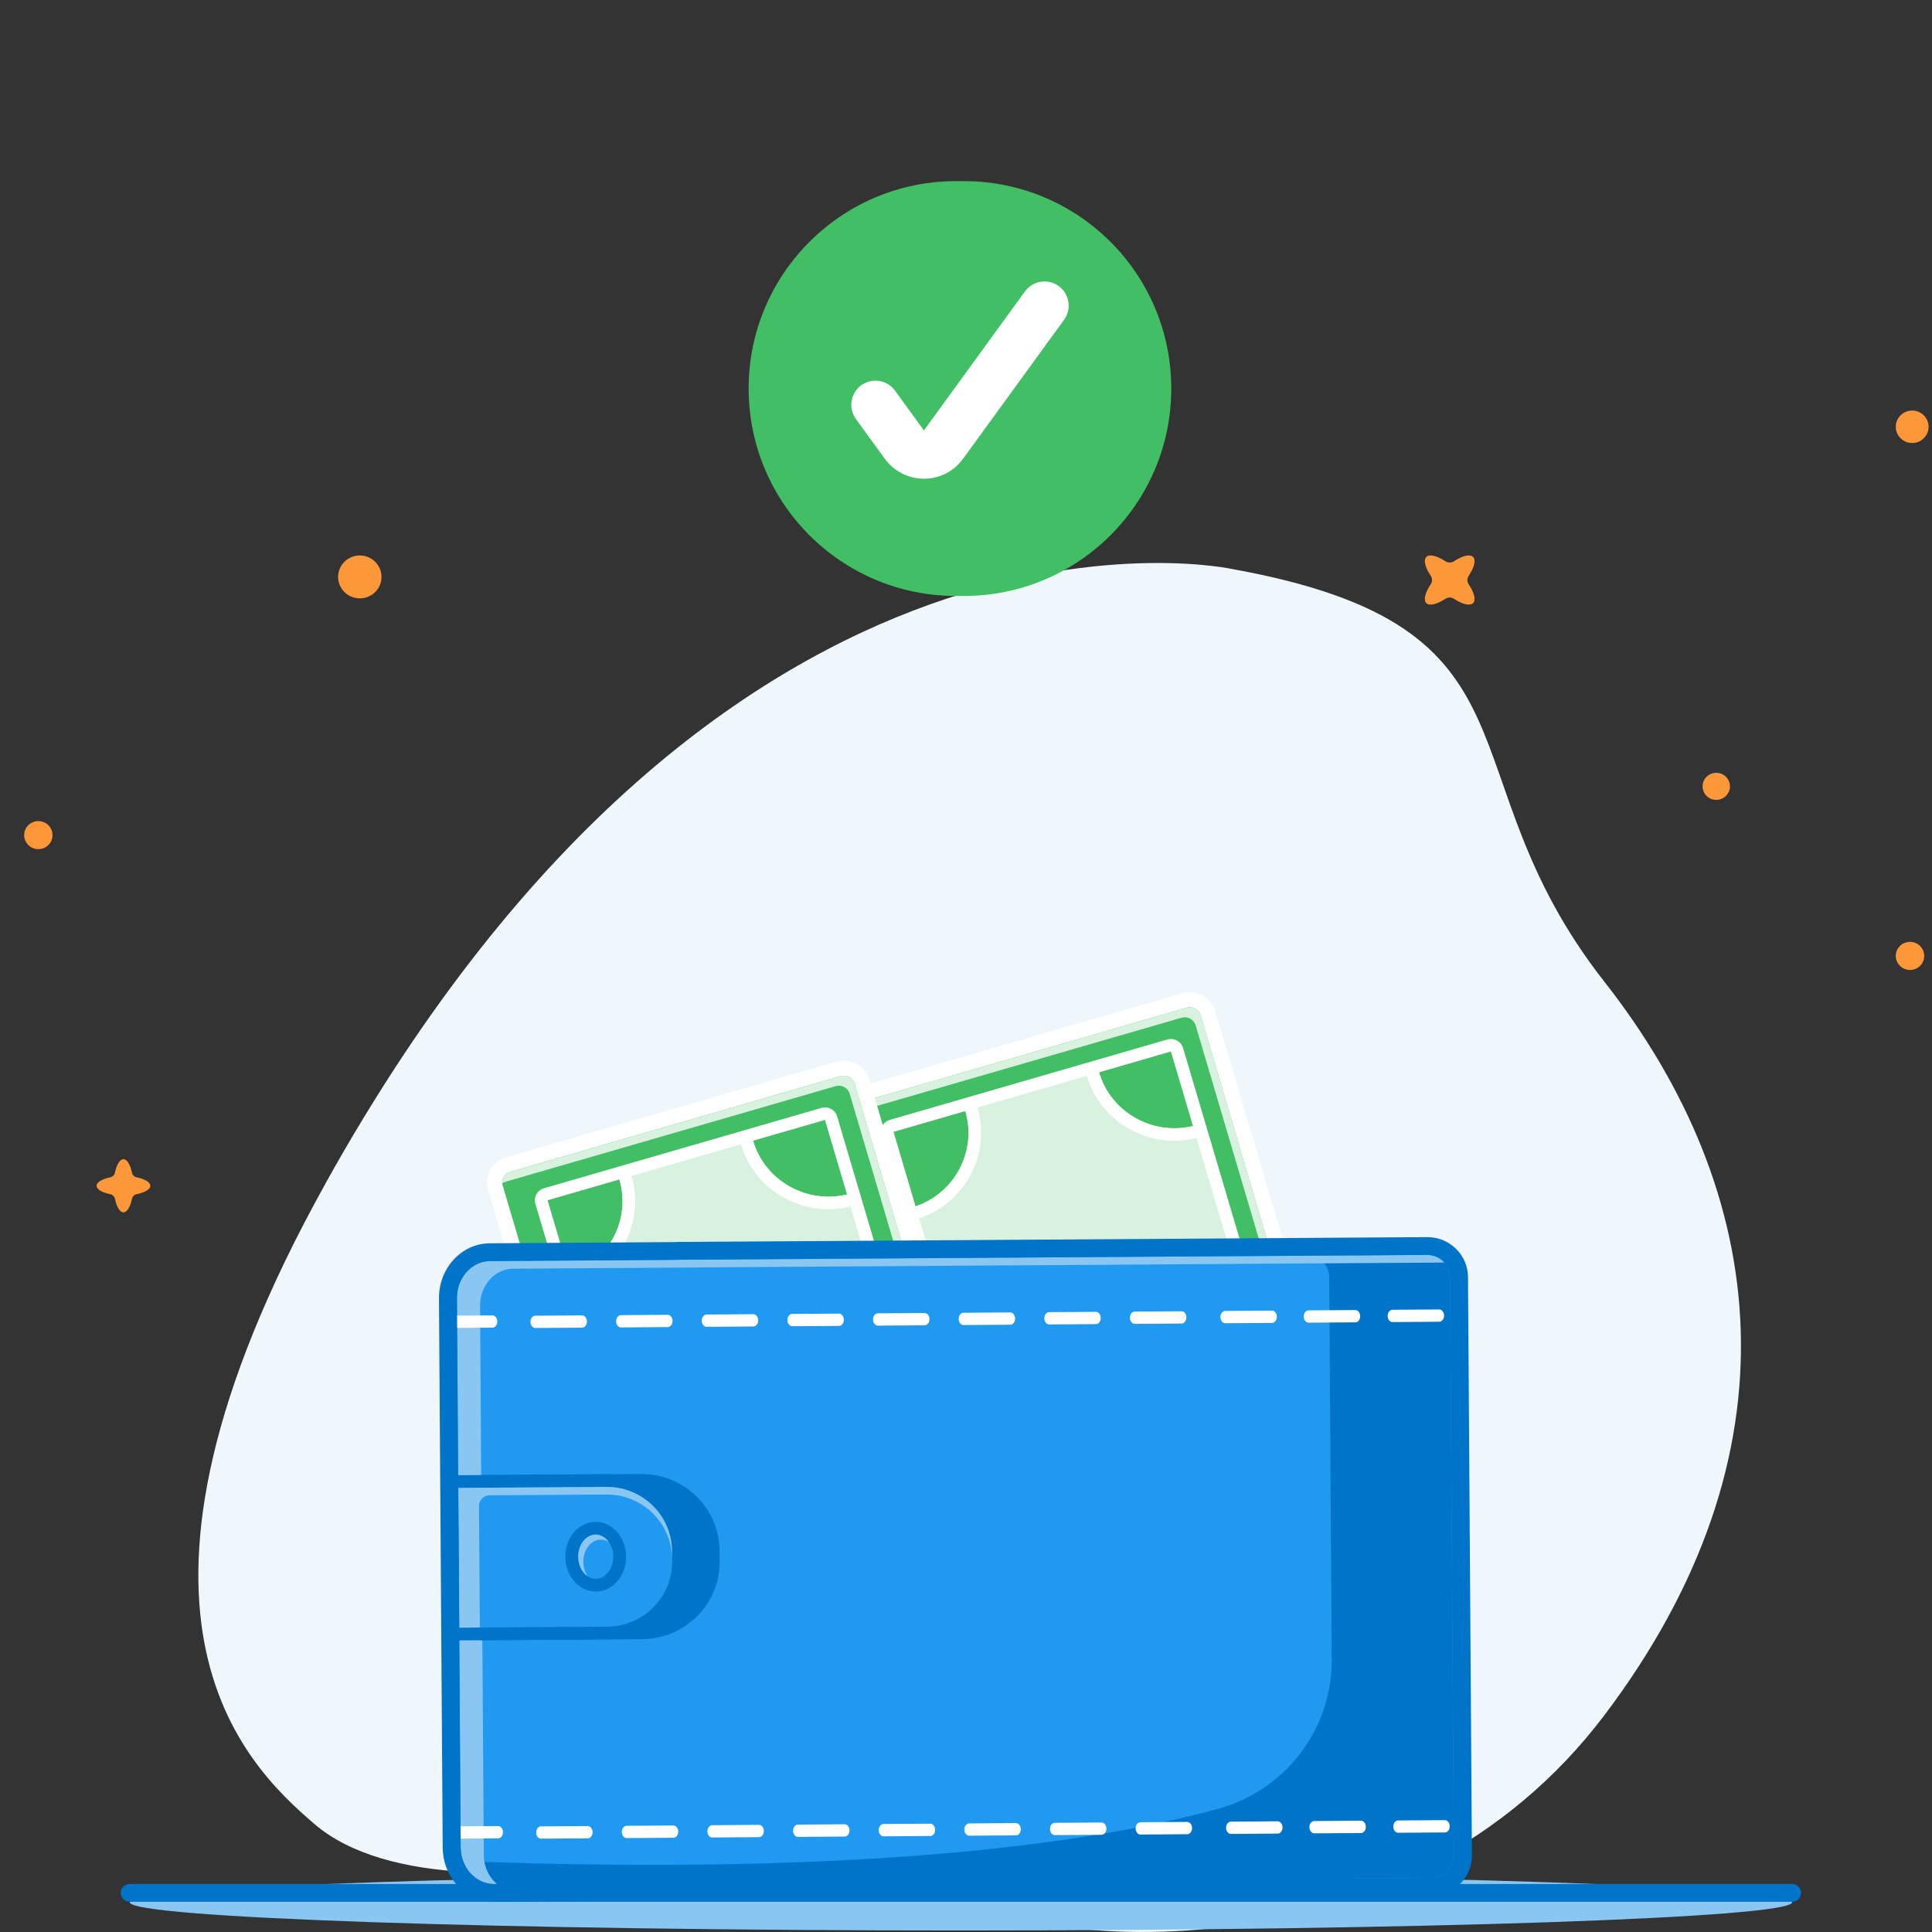 <svg width="160" height="160" viewBox="0 0 160 160" fill="none" xmlns="http://www.w3.org/2000/svg">
<rect x="0" y="0" width="160" height="160" fill="#333333" stroke="none"/>
<g clip-path="url(#clip0_4982_61832)">
<path d="M26.922 98.068C60.335 37.937 102.071 47.129 102.071 47.129C128.813 51.978 119.202 63.88 132.872 81.308C146.543 98.735 149.289 120.31 132.872 142.042C116.456 163.775 86.298 162.106 76.657 156.005C76.657 156.005 65.842 150.695 55.092 153.291C44.342 155.888 31.9 156.074 26.053 151.068C20.206 146.062 7.234 133.503 26.922 98.078V98.068Z" fill="#F0F7FC"/>
<path d="M157.345 79.988C156.885 79.533 156.885 78.796 157.345 78.341C157.805 77.886 158.55 77.886 159.01 78.341C159.47 78.796 159.47 79.533 159.01 79.988C158.55 80.443 157.805 80.443 157.345 79.988Z" fill="#FC973A"/>
<path d="M159.718 35.343C159.718 36.086 159.109 36.688 158.359 36.688C157.608 36.688 157 36.086 157 35.343C157 34.602 157.608 34 158.359 34C159.109 34 159.718 34.602 159.718 35.343Z" fill="#FC973A"/>
<path d="M143.194 64.724C143.417 65.302 143.123 65.95 142.537 66.17C141.951 66.39 141.297 66.099 141.074 65.521C140.852 64.942 141.146 64.293 141.732 64.073C142.316 63.853 142.971 64.144 143.194 64.724Z" fill="#FC973A"/>
<path d="M121.992 49.948C122.255 49.689 122.089 49.074 121.625 48.377C121.488 48.169 121.488 47.902 121.625 47.695C122.089 46.997 122.255 46.382 121.992 46.123C121.73 45.864 121.108 46.027 120.403 46.486C120.193 46.621 119.923 46.621 119.713 46.486C119.009 46.027 118.387 45.864 118.124 46.123C117.863 46.382 118.028 46.997 118.491 47.695C118.629 47.902 118.629 48.169 118.491 48.377C118.028 49.074 117.863 49.689 118.124 49.948C118.387 50.208 119.009 50.044 119.713 49.586C119.923 49.45 120.193 49.45 120.403 49.586C121.108 50.044 121.73 50.208 121.992 49.948Z" fill="#FC973A"/>
<path d="M10.225 100.4C10.525 100.4 10.788 99.952 10.927 99.288C10.969 99.09 11.125 98.937 11.324 98.896C11.996 98.758 12.449 98.498 12.449 98.2C12.449 97.902 11.996 97.642 11.324 97.504C11.125 97.463 10.969 97.31 10.927 97.112C10.788 96.448 10.525 96 10.225 96C9.923 96 9.661 96.448 9.521 97.112C9.48 97.31 9.325 97.463 9.125 97.504C8.453 97.642 8 97.902 8 98.2C8 98.498 8.453 98.758 9.125 98.896C9.325 98.937 9.48 99.09 9.521 99.288C9.661 99.952 9.923 100.4 10.225 100.4Z" fill="#FC973A"/>
<path d="M28.291 48.747C27.75 47.924 27.985 46.824 28.817 46.288C29.649 45.753 30.763 45.985 31.304 46.808C31.845 47.631 31.61 48.731 30.778 49.267C29.946 49.803 28.833 49.569 28.291 48.747Z" fill="#FC973A"/>
<path d="M2.026 68.921C2.16 68.294 2.783 67.893 3.418 68.025C4.053 68.158 4.458 68.775 4.324 69.402C4.19 70.029 3.567 70.431 2.932 70.298C2.297 70.165 1.892 69.549 2.026 68.921Z" fill="#FC973A"/>
<path d="M87.444 148.715C86.752 148.715 86.132 148.256 85.938 147.6L69.682 92.7C69.439 91.879 69.918 91.016 70.748 90.775L98.094 82.856C98.238 82.814 98.386 82.793 98.535 82.793C99.227 82.793 99.846 83.252 100.041 83.909L116.295 138.808C116.413 139.206 116.368 139.625 116.166 139.989C115.965 140.353 115.633 140.617 115.231 140.733L87.885 148.653C87.741 148.695 87.593 148.715 87.444 148.715Z" fill="#42BE65"/>
<path d="M98.532 83.415C98.938 83.415 99.312 83.678 99.433 84.083L115.688 138.982C115.834 139.474 115.548 139.99 115.051 140.134L87.705 148.053C87.617 148.079 87.528 148.09 87.441 148.09C87.034 148.09 86.66 147.828 86.539 147.422L70.285 92.524C70.139 92.032 70.424 91.516 70.922 91.371L98.268 83.452C98.356 83.427 98.446 83.415 98.532 83.415ZM98.532 82.168C98.323 82.168 98.115 82.198 97.914 82.257L70.568 90.175C69.404 90.513 68.735 91.724 69.075 92.875L85.331 147.773C85.466 148.233 85.745 148.627 86.134 148.912C86.51 149.186 86.975 149.338 87.441 149.338C87.649 149.338 87.857 149.307 88.059 149.249L115.405 141.329C116.569 140.993 117.238 139.782 116.898 138.631L100.643 83.732C100.506 83.272 100.229 82.879 99.838 82.594C99.462 82.32 98.999 82.168 98.532 82.168Z" fill="white"/>
<path d="M115.691 138.981L99.437 84.081C99.29 83.589 98.769 83.307 98.272 83.452L70.925 91.37C70.495 91.496 70.226 91.897 70.254 92.322C70.331 92.271 70.413 92.228 70.505 92.202L97.852 84.283C98.348 84.139 98.87 84.42 99.016 84.913L115.271 139.812C115.291 139.879 115.301 139.946 115.305 140.013C115.64 139.794 115.81 139.382 115.691 138.981Z" fill="#D9F2E0"/>
<path d="M89.008 144.942C88.92 144.942 88.833 144.922 88.755 144.879C88.633 144.813 88.542 144.702 88.504 144.569L73.496 93.884C73.414 93.609 73.574 93.321 73.852 93.241L96.826 86.588C96.874 86.574 96.925 86.566 96.974 86.566C97.061 86.566 97.148 86.589 97.225 86.631C97.347 86.696 97.439 86.808 97.478 86.94L112.484 137.624C112.524 137.757 112.508 137.899 112.441 138.02C112.374 138.14 112.262 138.231 112.129 138.269L89.155 144.922C89.107 144.936 89.058 144.942 89.008 144.942Z" fill="#D9F2E0"/>
<path d="M96.971 87.084L111.979 137.769L89.005 144.422L73.997 93.737L96.971 87.084ZM96.972 86.045C96.874 86.045 96.775 86.059 96.676 86.087L73.703 92.74C73.435 92.817 73.209 92.996 73.076 93.238C72.942 93.48 72.911 93.764 72.99 94.029L87.996 144.714C88.131 145.166 88.55 145.461 89.004 145.461C89.102 145.461 89.201 145.447 89.3 145.419L112.273 138.766C112.54 138.688 112.766 138.509 112.9 138.267C113.033 138.025 113.064 137.741 112.987 137.477L97.978 86.792C97.844 86.339 97.426 86.045 96.972 86.045Z" fill="white"/>
<path d="M106.023 139.492L111.972 137.769L110.145 131.6C106.884 132.71 105.043 136.183 106.023 139.492Z" fill="#42BE65"/>
<path d="M106.031 139.49C105.05 136.182 106.892 132.709 110.153 131.598L109.858 130.6C106.041 131.873 103.88 135.925 105.022 139.783L106.031 139.49Z" fill="white"/>
<path d="M91.829 138.863C90.858 138.337 89.79 138.07 88.713 138.07C88.2 138.07 87.684 138.132 87.174 138.255L89.001 144.424L94.951 142.701C94.463 141.05 93.354 139.687 91.829 138.863Z" fill="#42BE65"/>
<path d="M92.334 137.949C90.654 137.04 88.73 136.797 86.881 137.254L87.177 138.253C87.686 138.13 88.203 138.069 88.716 138.069C89.793 138.069 90.859 138.335 91.831 138.861C93.356 139.685 94.465 141.049 94.953 142.698L95.961 142.407C95.394 140.491 94.106 138.908 92.334 137.949Z" fill="white"/>
<path d="M94.14 92.645C95.575 93.421 97.216 93.633 98.795 93.254L96.968 87.084L91.018 88.807C91.506 90.457 92.615 91.82 94.14 92.645Z" fill="#42BE65"/>
<path d="M90.01 89.099C90.577 91.015 91.865 92.598 93.636 93.556C94.764 94.166 96.002 94.477 97.253 94.477C97.866 94.476 98.482 94.401 99.09 94.252L98.794 93.254C97.216 93.633 95.575 93.421 94.14 92.645C92.615 91.82 91.507 90.456 91.017 88.807L90.01 89.099Z" fill="white"/>
<path d="M79.951 92.016L74.002 93.739L75.828 99.909C79.09 98.798 80.93 95.323 79.951 92.016Z" fill="#42BE65"/>
<path d="M80.949 91.723L79.942 92.015C80.921 95.322 79.08 98.796 75.818 99.908L76.114 100.905C79.931 99.632 82.091 95.58 80.949 91.723Z" fill="white"/>
<path d="M92.815 122.755C91.198 122.755 89.588 122.229 88.28 121.276C86.929 120.288 85.963 118.922 85.49 117.325C84.307 113.328 86.632 109.126 90.672 107.956C91.374 107.753 92.097 107.65 92.821 107.65C94.438 107.65 96.049 108.175 97.356 109.13C98.707 110.116 99.672 111.482 100.145 113.081C100.718 115.016 100.495 117.056 99.516 118.826C98.537 120.595 96.921 121.882 94.964 122.449C94.262 122.652 93.539 122.755 92.815 122.755Z" fill="#42BE65"/>
<path d="M92.832 108.17C95.907 108.17 98.744 110.16 99.652 113.228C100.755 116.954 98.595 120.86 94.826 121.951C94.16 122.145 93.487 122.237 92.825 122.237C89.749 122.237 86.913 120.247 86.005 117.179C84.901 113.453 87.062 109.547 90.83 108.456C91.497 108.263 92.17 108.17 92.832 108.17ZM92.832 107.131C92.057 107.131 91.285 107.242 90.536 107.458C89.478 107.765 88.514 108.266 87.667 108.95C86.85 109.611 86.178 110.411 85.669 111.331C85.161 112.25 84.842 113.242 84.72 114.278C84.594 115.352 84.688 116.427 84.997 117.471C85.503 119.18 86.534 120.639 87.979 121.694C88.673 122.201 89.44 122.594 90.258 122.864C91.089 123.137 91.952 123.275 92.825 123.275C93.6 123.275 94.373 123.165 95.121 122.949C96.178 122.643 97.143 122.141 97.99 121.457C98.807 120.796 99.479 119.996 99.987 119.077C100.496 118.157 100.815 117.165 100.937 116.13C101.062 115.055 100.969 113.98 100.661 112.936C100.154 111.227 99.123 109.768 97.679 108.713C96.984 108.206 96.217 107.812 95.398 107.542C94.568 107.269 93.704 107.131 92.832 107.131Z" fill="white"/>
<path d="M92.523 112.588L93.434 112.269L94.397 114.948C94.579 114.838 94.735 114.713 94.864 114.571C94.993 114.43 95.099 114.29 95.179 114.152L94.339 111.815L95.374 111.451L97.297 116.809L96.262 117.172L95.641 115.443C95.569 115.551 95.473 115.675 95.353 115.818C95.233 115.962 95.067 116.097 94.854 116.227L95.27 117.383L94.359 117.703L93.983 116.656C93.718 116.74 93.453 116.764 93.191 116.728C92.928 116.692 92.677 116.609 92.437 116.479C92.195 116.349 91.978 116.174 91.783 115.954C91.588 115.735 91.433 115.489 91.319 115.219L89.718 118.139L88.533 117.349L90.165 114.788C90.288 114.589 90.399 114.403 90.499 114.231C90.599 114.059 90.686 113.906 90.757 113.771C90.839 113.614 90.913 113.469 90.977 113.338L91.908 113.422C91.907 113.55 91.915 113.668 91.931 113.776C91.947 113.885 91.981 114.013 92.033 114.16C92.191 114.597 92.403 114.908 92.674 115.093C92.943 115.278 93.216 115.344 93.493 115.292L92.523 112.588Z" fill="white"/>
<path d="M58.794 154.379C58.101 154.379 57.481 153.92 57.288 153.264L41.032 98.364C40.789 97.543 41.267 96.68 42.098 96.439L69.443 88.52C69.587 88.478 69.735 88.457 69.884 88.457C70.576 88.457 71.195 88.916 71.39 89.573L87.645 144.472C87.762 144.87 87.717 145.289 87.515 145.653C87.315 146.017 86.983 146.281 86.58 146.398L59.234 154.317C59.09 154.359 58.942 154.379 58.794 154.379Z" fill="#42BE65"/>
<path d="M69.882 89.081C70.288 89.081 70.662 89.344 70.783 89.749L87.038 144.648C87.183 145.14 86.898 145.656 86.4 145.8L59.055 153.719C58.966 153.745 58.877 153.756 58.79 153.756C58.384 153.756 58.01 153.494 57.889 153.088L41.634 98.19C41.489 97.698 41.774 97.181 42.272 97.037L69.618 89.118C69.705 89.093 69.795 89.081 69.882 89.081ZM69.882 87.834C69.673 87.834 69.465 87.864 69.264 87.923L41.918 95.841C40.754 96.179 40.084 97.39 40.425 98.541L56.68 153.439C56.816 153.899 57.094 154.294 57.484 154.578C57.86 154.852 58.324 155.004 58.79 155.004C58.999 155.004 59.207 154.973 59.409 154.915L86.755 146.995C87.919 146.659 88.588 145.448 88.247 144.297L71.992 89.398C71.856 88.938 71.578 88.545 71.188 88.26C70.812 87.986 70.349 87.834 69.882 87.834Z" fill="white"/>
<path d="M87.041 144.649L70.786 89.749C70.64 89.257 70.118 88.975 69.621 89.12L42.275 97.038C41.845 97.163 41.575 97.565 41.604 97.99C41.68 97.939 41.763 97.897 41.855 97.87L69.201 89.951C69.698 89.807 70.22 90.088 70.366 90.581L86.621 145.48C86.641 145.547 86.651 145.614 86.655 145.681C86.99 145.462 87.16 145.05 87.041 144.649Z" fill="#D9F2E0"/>
<path d="M60.357 150.606C60.27 150.606 60.183 150.586 60.105 150.543C59.982 150.477 59.892 150.366 59.853 150.234L44.846 99.548C44.764 99.273 44.924 98.985 45.202 98.905L68.175 92.252C68.224 92.238 68.274 92.231 68.323 92.231C68.411 92.231 68.497 92.253 68.575 92.295C68.697 92.361 68.788 92.472 68.828 92.604L83.834 143.288C83.874 143.421 83.858 143.563 83.79 143.684C83.724 143.804 83.612 143.895 83.478 143.934L60.505 150.586C60.456 150.6 60.407 150.606 60.357 150.606Z" fill="#D9F2E0"/>
<path d="M68.32 92.75L83.328 143.435L60.355 150.088L45.347 99.403L68.32 92.75ZM68.321 91.711C68.223 91.711 68.124 91.725 68.026 91.753L45.052 98.406C44.784 98.483 44.559 98.662 44.426 98.904C44.292 99.146 44.261 99.43 44.339 99.695L59.346 150.38C59.481 150.832 59.899 151.127 60.354 151.127C60.452 151.127 60.551 151.113 60.65 151.085L83.623 144.432C83.89 144.354 84.116 144.175 84.249 143.933C84.383 143.691 84.414 143.407 84.337 143.143L69.328 92.458C69.194 92.005 68.775 91.711 68.321 91.711Z" fill="white"/>
<path d="M77.373 145.158L83.322 143.435L81.495 137.266C78.234 138.376 76.392 141.849 77.373 145.158Z" fill="#42BE65"/>
<path d="M77.38 145.158C76.4 141.85 78.241 138.377 81.502 137.266L81.208 136.268C77.39 137.541 75.23 141.593 76.372 145.451L77.38 145.158Z" fill="white"/>
<path d="M63.178 144.527C62.207 144.001 61.14 143.734 60.063 143.734C59.549 143.734 59.033 143.796 58.523 143.919L60.35 150.088L66.301 148.365C65.812 146.714 64.703 145.351 63.178 144.527Z" fill="#42BE65"/>
<path d="M63.684 143.615C62.003 142.706 60.079 142.463 58.23 142.92L58.527 143.919C59.036 143.796 59.553 143.735 60.066 143.735C61.143 143.735 62.209 144.001 63.181 144.527C64.706 145.351 65.815 146.715 66.303 148.364L67.311 148.073C66.743 146.157 65.455 144.574 63.684 143.615Z" fill="white"/>
<path d="M65.49 98.311C66.925 99.087 68.566 99.299 70.144 98.92L68.317 92.75L62.367 94.473C62.855 96.123 63.965 97.486 65.49 98.311Z" fill="#42BE65"/>
<path d="M61.359 94.765C61.927 96.681 63.215 98.264 64.986 99.222C66.114 99.832 67.352 100.143 68.602 100.143C69.216 100.142 69.832 100.068 70.439 99.918L70.144 98.92C68.566 99.299 66.924 99.087 65.49 98.311C63.965 97.486 62.856 96.122 62.367 94.473L61.359 94.765Z" fill="white"/>
<path d="M51.301 97.68L45.352 99.403L47.178 105.573C50.44 104.462 52.28 100.987 51.301 97.68Z" fill="#42BE65"/>
<path d="M52.299 97.387L51.291 97.679C52.27 100.986 50.429 104.46 47.168 105.572L47.463 106.569C51.28 105.296 53.441 101.244 52.299 97.387Z" fill="white"/>
<path d="M64.164 128.421C62.548 128.421 60.937 127.895 59.629 126.942C58.278 125.954 57.313 124.588 56.84 122.991C55.657 118.994 57.981 114.792 62.022 113.622C62.723 113.419 63.446 113.316 64.171 113.316C65.787 113.316 67.398 113.841 68.705 114.796C70.057 115.782 71.022 117.148 71.495 118.747C72.068 120.682 71.845 122.722 70.866 124.492C69.886 126.261 68.271 127.548 66.313 128.115C65.612 128.318 64.889 128.421 64.164 128.421Z" fill="#42BE65"/>
<path d="M64.181 113.834C67.257 113.834 70.093 115.824 71.002 118.892C72.105 122.618 69.944 126.525 66.176 127.616C65.509 127.809 64.837 127.901 64.175 127.901C61.099 127.901 58.263 125.911 57.354 122.843C56.251 119.117 58.412 115.211 62.18 114.12C62.847 113.927 63.52 113.834 64.181 113.834ZM64.181 112.795C63.407 112.795 62.635 112.906 61.885 113.122C60.828 113.429 59.864 113.93 59.017 114.614C58.2 115.275 57.527 116.075 57.019 116.995C56.511 117.914 56.191 118.906 56.07 119.942C55.944 121.016 56.037 122.091 56.347 123.136C56.853 124.844 57.883 126.303 59.329 127.358C60.022 127.865 60.789 128.258 61.607 128.528C62.438 128.801 63.302 128.939 64.175 128.939C64.949 128.939 65.722 128.829 66.471 128.613C67.528 128.307 68.493 127.805 69.34 127.121C70.156 126.46 70.829 125.66 71.337 124.741C71.845 123.821 72.165 122.829 72.286 121.794C72.412 120.719 72.319 119.645 72.01 118.6C71.504 116.892 70.473 115.432 69.028 114.377C68.334 113.87 67.567 113.476 66.748 113.206C65.918 112.933 65.054 112.795 64.181 112.795Z" fill="white"/>
<path d="M63.873 118.256L64.784 117.937L65.746 120.616C65.929 120.506 66.084 120.381 66.213 120.239C66.343 120.098 66.449 119.958 66.528 119.82L65.689 117.483L66.724 117.119L68.647 122.477L67.612 122.84L66.991 121.111C66.919 121.219 66.822 121.343 66.702 121.486C66.583 121.63 66.417 121.765 66.204 121.895L66.62 123.051L65.709 123.371L65.333 122.324C65.068 122.408 64.803 122.432 64.541 122.396C64.278 122.36 64.027 122.277 63.786 122.147C63.545 122.017 63.327 121.842 63.132 121.622C62.938 121.402 62.783 121.157 62.668 120.887L61.068 123.807L59.883 123.017L61.515 120.455C61.637 120.257 61.749 120.071 61.849 119.898C61.949 119.727 62.035 119.574 62.107 119.439C62.189 119.282 62.263 119.137 62.326 119.006L63.257 119.09C63.256 119.218 63.265 119.336 63.281 119.444C63.296 119.553 63.331 119.681 63.383 119.828C63.54 120.265 63.753 120.576 64.023 120.761C64.292 120.946 64.566 121.012 64.843 120.96L63.873 118.256Z" fill="white"/>
<g opacity="1">
<path d="M148.413 157.538C148.413 158.828 117.595 159.874 79.579 159.874C41.563 159.874 10.745 158.828 10.745 157.538C10.745 156.247 41.563 155.199 79.579 155.199C117.595 155.199 148.413 156.247 148.413 157.538Z" fill="#8AC6F2"/>
<path d="M40.916 156.769C38.996 156.769 37.421 155.079 37.408 153L37.099 107.516C37.092 106.52 37.44 105.575 38.078 104.859C38.737 104.118 39.626 103.707 40.578 103.701L44.217 103.678C44.235 103.676 44.253 103.676 44.27 103.675L55.916 103.6C55.925 103.599 55.931 103.599 55.94 103.599C55.983 103.595 56.037 103.591 56.1 103.59L118.212 103.189C119.645 103.189 120.82 104.343 120.829 105.76L121.154 153.653C121.159 154.344 120.89 154.996 120.4 155.488C119.909 155.98 119.253 156.254 118.554 156.258L110.989 156.307V156.314L103.845 156.361C103.827 156.362 103.809 156.363 103.792 156.363L40.916 156.769Z" fill="#2099F1"/>
<path d="M120.084 105.764C120.076 104.742 119.233 103.92 118.2 103.926L108.682 103.987C109.482 104.192 110.076 104.908 110.082 105.764L110.285 137.448C110.322 143.185 106.483 148.254 100.895 149.794C90.757 152.586 71.809 155.389 38.194 154.13L37.661 156.865H112.027L112.201 155.562L118.549 155.522C119.583 155.515 120.416 154.68 120.408 153.657L120.084 105.764Z" fill="#0074C9"/>
<path d="M40.067 153.626L39.758 108.143C39.747 106.455 40.973 105.078 42.497 105.068L46.16 105.045C46.171 105.045 46.18 105.043 46.19 105.043L57.858 104.968C57.911 104.964 57.965 104.958 58.019 104.958L119.62 104.56C119.275 104.169 118.766 103.922 118.199 103.926L56.105 104.327C56.05 104.328 55.997 104.333 55.943 104.336L44.275 104.412C44.264 104.412 44.255 104.413 44.245 104.413L40.581 104.438C39.058 104.447 37.832 105.823 37.843 107.512L38.153 152.996C38.164 154.683 39.408 156.042 40.932 156.032L41.153 156.031C40.499 155.477 40.074 154.607 40.067 153.626Z" fill="#8AC6F2"/>
<path d="M40.295 122.685L53.127 122.598C54.702 122.598 56.187 123.203 57.306 124.3C58.426 125.399 59.048 126.864 59.06 128.424L59.066 129.315C59.077 130.882 58.47 132.359 57.357 133.475C56.245 134.591 54.759 135.212 53.174 135.222L40.385 135.311L40.295 122.685Z" fill="#0074C9"/>
<path d="M53.127 123.123C56.093 123.122 58.506 125.49 58.528 128.427L58.534 129.317C58.554 132.267 56.153 134.676 53.17 134.697L40.913 134.782L40.831 123.207L53.088 123.123H53.127ZM53.127 122.07V123.123V122.07C53.112 122.07 53.096 122.07 53.081 122.07L40.824 122.155L39.76 122.163L39.767 123.215L39.849 134.789L39.857 135.841L40.921 135.833L53.177 135.749C54.904 135.737 56.524 135.061 57.736 133.844C58.949 132.628 59.609 131.018 59.598 129.311L59.591 128.421C59.579 126.72 58.901 125.125 57.681 123.927C56.462 122.729 54.844 122.07 53.127 122.07Z" fill="#0074C9"/>
<path d="M37.42 122.699L50.252 122.611C51.828 122.611 53.312 123.216 54.431 124.314C55.551 125.413 56.173 126.877 56.185 128.437L56.191 129.328C56.214 132.564 53.571 135.215 50.299 135.238L37.51 135.325L37.42 122.699Z" fill="#2099F1"/>
<path d="M50.252 123.138C53.217 123.138 55.631 125.505 55.652 128.443L55.658 129.333C55.679 132.283 53.278 134.691 50.295 134.712L38.037 134.796L37.956 123.223L50.213 123.138C50.225 123.138 50.238 123.138 50.252 123.138ZM50.252 122.086V123.138V122.086H50.205L37.948 122.171L36.885 122.178L36.892 123.23L36.974 134.804L36.981 135.856L38.045 135.849L50.302 135.765C52.029 135.752 53.648 135.075 54.86 133.86C56.073 132.644 56.734 131.033 56.722 129.325L56.716 128.435C56.704 126.735 56.026 125.14 54.805 123.942C53.587 122.745 51.969 122.086 50.252 122.086Z" fill="#0074C9"/>
<path d="M55.652 128.442C55.631 125.492 53.196 123.118 50.213 123.139L37.956 123.222L37.961 123.854L38.038 134.797L39.74 134.785L39.669 124.727C39.665 124.238 40.063 123.839 40.557 123.835L50.213 123.77C53.196 123.749 55.632 126.124 55.652 129.074L55.655 129.507C55.657 129.45 55.659 129.391 55.658 129.333L55.652 128.442Z" fill="#8AC6F2"/>
<path d="M49.331 127.086C50.129 127.086 50.78 127.9 50.787 128.909C50.794 129.922 50.151 130.748 49.349 130.753H49.341C48.544 130.753 47.892 129.939 47.886 128.929C47.878 127.917 48.523 127.092 49.323 127.086H49.331ZM49.331 126.033H49.316C48.604 126.038 47.928 126.386 47.458 126.987C47.043 127.521 46.817 128.213 46.821 128.937C46.826 129.657 47.061 130.345 47.482 130.872C47.956 131.465 48.633 131.805 49.341 131.805H49.357C50.068 131.8 50.745 131.453 51.213 130.852C51.63 130.318 51.856 129.626 51.85 128.902C51.845 128.181 51.611 127.493 51.191 126.967C50.717 126.373 50.039 126.033 49.331 126.033Z" fill="#0074C9"/>
<path d="M48.311 129.35C48.303 128.338 48.947 127.512 49.748 127.507C49.991 127.505 50.22 127.579 50.423 127.712C50.154 127.326 49.761 127.083 49.323 127.086C48.522 127.092 47.878 127.917 47.885 128.929C47.891 129.635 48.211 130.244 48.675 130.548C48.452 130.228 48.314 129.81 48.311 129.35Z" fill="#8AC6F2"/>
<path d="M44.801 151.251L48.67 151.225C48.892 151.223 49.074 151.45 49.076 151.731C49.078 152.013 48.899 152.241 48.677 152.243L44.809 152.271C44.586 152.273 44.403 152.045 44.402 151.765C44.4 151.483 44.579 151.253 44.801 151.251Z" fill="white"/>
<path d="M37.378 151.251L41.247 151.225C41.469 151.223 41.651 151.45 41.653 151.731C41.655 152.013 41.476 152.241 41.253 152.243L37.386 152.271C37.163 152.273 36.98 152.045 36.979 151.765C36.977 151.483 37.156 151.253 37.378 151.251Z" fill="white"/>
<path d="M51.893 151.204L55.761 151.178C55.983 151.176 56.166 151.403 56.168 151.684C56.17 151.965 55.991 152.194 55.769 152.196L51.9 152.223C51.678 152.224 51.495 151.998 51.494 151.716C51.491 151.435 51.671 151.206 51.893 151.204Z" fill="white"/>
<path d="M58.985 151.154L62.854 151.127C63.076 151.125 63.258 151.352 63.26 151.634C63.262 151.915 63.083 152.144 62.861 152.145L58.993 152.174C58.77 152.175 58.587 151.948 58.586 151.667C58.584 151.385 58.763 151.155 58.985 151.154Z" fill="white"/>
<path d="M66.078 151.105L69.946 151.078C70.168 151.076 70.351 151.303 70.353 151.585C70.354 151.866 70.176 152.095 69.953 152.096L66.085 152.123C65.862 152.125 65.68 151.898 65.678 151.617C65.676 151.336 65.855 151.106 66.078 151.105Z" fill="white"/>
<path d="M73.17 151.056L77.038 151.029C77.261 151.028 77.443 151.254 77.445 151.536C77.447 151.818 77.267 152.047 77.045 152.048L73.177 152.076C72.955 152.078 72.772 151.851 72.77 151.569C72.769 151.288 72.947 151.058 73.17 151.056Z" fill="white"/>
<path d="M80.261 151.007L84.129 150.98C84.352 150.979 84.535 151.205 84.536 151.487C84.538 151.769 84.359 151.997 84.137 151.999L80.268 152.026C80.046 152.027 79.864 151.801 79.862 151.52C79.859 151.238 80.039 151.009 80.261 151.007Z" fill="white"/>
<path d="M87.353 150.958L91.222 150.932C91.444 150.93 91.626 151.157 91.628 151.438C91.631 151.719 91.451 151.948 91.229 151.95L87.361 151.977C87.138 151.978 86.956 151.752 86.954 151.47C86.952 151.189 87.131 150.959 87.353 150.958Z" fill="white"/>
<path d="M94.446 150.909L98.314 150.883C98.537 150.881 98.719 151.108 98.721 151.39C98.723 151.671 98.544 151.9 98.321 151.901L94.452 151.93C94.229 151.931 94.047 151.704 94.046 151.423C94.043 151.141 94.224 150.911 94.446 150.909Z" fill="white"/>
<path d="M101.938 150.859L105.807 150.832C106.029 150.83 106.211 151.057 106.213 151.339C106.215 151.62 106.036 151.849 105.814 151.85L101.946 151.878C101.723 151.879 101.54 151.652 101.539 151.371C101.537 151.09 101.716 150.86 101.938 150.859Z" fill="white"/>
<path d="M108.838 150.81L112.707 150.783C112.929 150.782 113.111 151.008 113.113 151.29C113.115 151.571 112.936 151.8 112.714 151.802L108.846 151.828C108.623 151.83 108.441 151.603 108.438 151.322C108.436 151.041 108.615 150.812 108.838 150.81Z" fill="white"/>
<path d="M115.785 150.763L119.654 150.736C119.876 150.735 120.058 150.961 120.06 151.243C120.062 151.524 119.883 151.753 119.661 151.755L115.792 151.781C115.57 151.783 115.388 151.556 115.385 151.275C115.384 150.994 115.562 150.765 115.785 150.763Z" fill="white"/>
<path d="M44.332 108.96L48.201 108.934C48.423 108.932 48.605 109.159 48.607 109.44C48.609 109.722 48.431 109.95 48.208 109.952L44.34 109.979C44.117 109.98 43.935 109.754 43.933 109.473C43.931 109.191 44.109 108.962 44.332 108.96Z" fill="white"/>
<path d="M36.91 108.96L40.777 108.934C41 108.932 41.183 109.159 41.184 109.44C41.186 109.722 41.007 109.95 40.785 109.952L36.916 109.979C36.694 109.98 36.512 109.754 36.51 109.473C36.508 109.191 36.687 108.962 36.91 108.96Z" fill="white"/>
<path d="M51.424 108.913L55.292 108.887C55.515 108.885 55.697 109.112 55.699 109.393C55.701 109.675 55.522 109.903 55.299 109.904L51.431 109.933C51.209 109.934 51.026 109.708 51.024 109.426C51.023 109.144 51.201 108.914 51.424 108.913Z" fill="white"/>
<path d="M58.516 108.863L62.384 108.836C62.607 108.834 62.789 109.061 62.791 109.343C62.793 109.624 62.614 109.853 62.392 109.854L58.523 109.882C58.301 109.883 58.119 109.656 58.116 109.375C58.114 109.093 58.293 108.864 58.516 108.863Z" fill="white"/>
<path d="M65.608 108.814L69.477 108.787C69.7 108.785 69.882 109.012 69.883 109.294C69.886 109.575 69.706 109.804 69.484 109.805L65.615 109.832C65.394 109.834 65.211 109.607 65.209 109.325C65.207 109.045 65.386 108.815 65.608 108.814Z" fill="white"/>
<path d="M72.7 108.764L76.568 108.738C76.79 108.737 76.973 108.963 76.975 109.245C76.977 109.527 76.798 109.754 76.575 109.756L72.707 109.784C72.484 109.786 72.302 109.558 72.301 109.277C72.298 108.996 72.478 108.766 72.7 108.764Z" fill="white"/>
<path d="M79.792 108.716L83.66 108.689C83.883 108.688 84.065 108.914 84.067 109.196C84.069 109.477 83.89 109.706 83.667 109.708L79.799 109.734C79.577 109.736 79.394 109.509 79.392 109.228C79.391 108.947 79.569 108.718 79.792 108.716Z" fill="white"/>
<path d="M86.885 108.666L90.752 108.641C90.975 108.639 91.158 108.866 91.159 109.147C91.161 109.429 90.983 109.656 90.76 109.658L86.891 109.686C86.669 109.688 86.487 109.461 86.485 109.18C86.483 108.898 86.662 108.668 86.885 108.666Z" fill="white"/>
<path d="M93.976 108.618L97.844 108.592C98.067 108.59 98.249 108.817 98.251 109.098C98.254 109.38 98.075 109.609 97.852 109.61L93.984 109.638C93.761 109.639 93.579 109.412 93.577 109.131C93.575 108.849 93.754 108.62 93.976 108.618Z" fill="white"/>
<path d="M101.469 108.566L105.337 108.539C105.56 108.537 105.742 108.764 105.743 109.046C105.746 109.327 105.567 109.556 105.345 109.557L101.476 109.584C101.254 109.586 101.072 109.359 101.069 109.077C101.067 108.797 101.246 108.567 101.469 108.566Z" fill="white"/>
<path d="M108.37 108.518L112.239 108.492C112.46 108.491 112.642 108.717 112.645 108.999C112.646 109.281 112.468 109.509 112.246 109.51L108.378 109.538C108.154 109.54 107.972 109.313 107.971 109.031C107.968 108.75 108.147 108.52 108.37 108.518Z" fill="white"/>
<path d="M115.317 108.469L119.186 108.443C119.407 108.442 119.589 108.668 119.592 108.95C119.594 109.232 119.415 109.46 119.192 109.461L115.325 109.489C115.101 109.491 114.919 109.264 114.918 108.983C114.915 108.701 115.094 108.471 115.317 108.469Z" fill="white"/>
<path d="M148.413 157.497H10.745C10.334 157.497 10 157.167 10 156.76C10 156.353 10.334 156.023 10.745 156.023H148.413C148.824 156.023 149.157 156.353 149.157 156.76C149.157 157.167 148.824 157.497 148.413 157.497Z" fill="#0074C9"/>
<path d="M118.212 103.927C119.24 103.927 120.076 104.747 120.084 105.765L120.409 153.658C120.417 154.681 119.584 155.515 118.549 155.521L110.239 155.576V155.583L103.816 155.625C103.806 155.625 103.797 155.626 103.787 155.626L40.932 156.033H40.916C39.4 156.033 38.164 154.676 38.153 152.995L37.843 107.512C37.831 105.824 39.059 104.447 40.582 104.437L44.247 104.414C44.256 104.414 44.266 104.412 44.275 104.412L55.944 104.337C55.998 104.333 56.051 104.328 56.105 104.327L118.199 103.927H118.212ZM118.212 102.453H118.19L56.095 102.854C56.01 102.855 55.936 102.861 55.887 102.864L44.266 102.939C44.239 102.939 44.215 102.94 44.194 102.941L40.573 102.965C39.406 102.972 38.321 103.472 37.52 104.372C36.761 105.225 36.347 106.343 36.354 107.522L36.663 153.005C36.67 154.179 37.098 155.288 37.863 156.13C38.67 157.017 39.755 157.506 40.916 157.506H40.944L103.798 157.099C103.825 157.099 103.847 157.098 103.868 157.097L110.25 157.056L111.737 157.046V157.038L118.559 156.995C119.457 156.989 120.3 156.637 120.931 156.006C121.561 155.373 121.905 154.536 121.899 153.648L121.574 105.755C121.567 104.872 121.214 104.042 120.58 103.419C119.947 102.796 119.106 102.453 118.212 102.453Z" fill="#0074C9"/>
</g>
<path d="M62 32.178C62 22.691 69.691 15 79.178 15H79.5H79.822C89.309 15 97 22.691 97 32.178C97 41.665 89.309 49.356 79.822 49.356H79.5H79.178C69.691 49.356 62 41.665 62 32.178Z" fill="#42BE65"/>
<path d="M72.502 33.525L74.899 36.824C75.697 37.923 77.336 37.923 78.135 36.824L86.502 25.309" stroke="white" stroke-width="4" stroke-linecap="round"/>
</g>
<defs>
<clipPath id="clip0_4982_61832">
<rect width="160" height="160" fill="white"/>
</clipPath>
</defs>
</svg>
